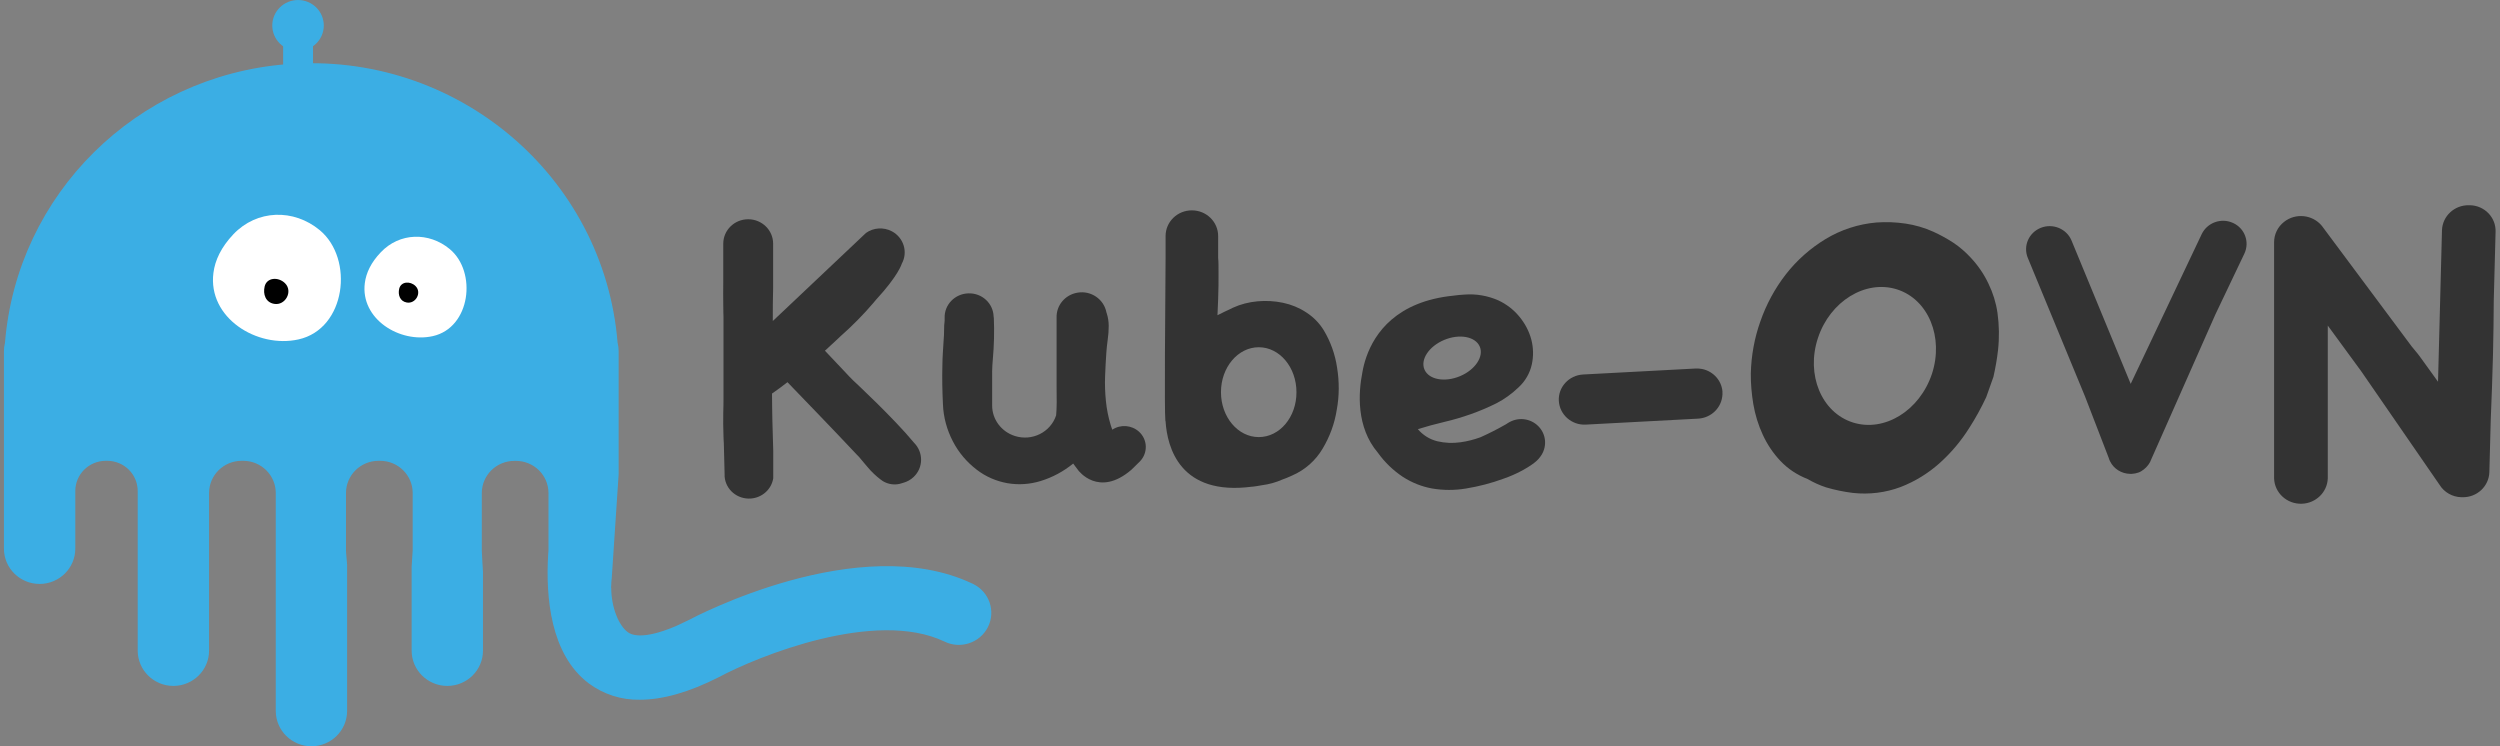 <svg width="134" height="40" viewBox="0 0 134 40" fill="none" xmlns="http://www.w3.org/2000/svg">
<rect x="0" y="0" width="134" height="40" fill="#808080" stroke="none"/>
<g clip-path="url(#clip0_4512_20115)">
<path d="M52.105 31.275C46.046 28.409 37.229 33.067 36.891 33.246C35.361 34.022 34.15 34.261 33.646 33.883C33.167 33.52 32.765 32.577 32.761 31.49H32.752L32.761 31.395C32.761 31.263 32.773 31.132 32.789 30.997L33.159 25.427V18.807C33.159 18.66 33.139 18.513 33.103 18.369C32.37 9.4 24.427 2.72 15.361 3.441C7.305 4.086 0.911 10.412 0.267 18.377C0.231 18.52 0.211 18.668 0.211 18.815V29.408C0.211 30.451 1.068 31.299 2.123 31.299C3.178 31.299 4.036 30.451 4.036 29.408V26.319C4.036 25.423 4.768 24.699 5.674 24.699H5.743C6.648 24.699 7.381 25.423 7.381 26.319V34.874C7.381 35.917 8.239 36.765 9.293 36.765C10.348 36.765 11.206 35.917 11.206 34.874V26.427C11.206 25.471 11.987 24.699 12.953 24.699H13.034C14 24.699 14.781 25.471 14.781 26.427V38.111C14.785 39.154 15.638 39.997 16.693 40.001C17.748 39.997 18.601 39.154 18.605 38.111V30.264C18.605 30.264 18.565 29.751 18.553 29.659C18.549 29.607 18.545 29.552 18.545 29.5V26.427C18.545 25.471 19.326 24.699 20.292 24.699H20.373C21.339 24.699 22.12 25.471 22.12 26.427V29.5C22.12 29.559 22.116 29.615 22.108 29.675C22.1 29.755 22.064 30.384 22.064 30.384V34.874C22.064 35.917 22.921 36.765 23.976 36.765C25.031 36.765 25.888 35.917 25.888 34.874V30.654C25.888 30.654 25.824 29.655 25.824 29.504V26.431C25.824 25.475 26.605 24.703 27.571 24.703H27.652C28.618 24.703 29.399 25.475 29.399 26.431V29.456L29.391 29.607C29.391 29.635 29.383 29.663 29.383 29.691C29.383 29.695 29.383 29.699 29.383 29.699C29.242 32.004 29.504 35.077 31.549 36.622C32.338 37.215 33.308 37.525 34.298 37.505C35.526 37.505 36.94 37.103 38.53 36.295C40.635 35.169 46.908 32.625 50.615 34.384C51.473 34.81 52.52 34.464 52.951 33.616C53.381 32.768 53.031 31.733 52.174 31.307C52.157 31.299 52.137 31.291 52.117 31.279L52.105 31.275Z" fill="#3BAEE4"/>
<path d="M11.44 14.623C11.126 17.031 13.779 18.687 15.997 18.193C18.549 17.628 18.988 13.874 17.14 12.338C15.743 11.179 13.771 11.227 12.506 12.56C11.854 13.249 11.524 13.954 11.44 14.623Z" fill="white"/>
<path d="M14.692 16.286C15.292 16.394 15.719 15.618 15.276 15.18C14.921 14.829 14.301 14.865 14.185 15.355C14.088 15.765 14.233 16.207 14.692 16.286Z" fill="black"/>
<path d="M19.555 15.168C19.306 17.091 21.419 18.409 23.191 18.018C25.228 17.569 25.578 14.571 24.105 13.349C22.989 12.425 21.415 12.461 20.409 13.524C19.886 14.069 19.624 14.631 19.555 15.168Z" fill="white"/>
<path d="M21.804 16.215C22.283 16.299 22.626 15.681 22.271 15.331C21.989 15.053 21.494 15.08 21.398 15.475C21.321 15.797 21.434 16.151 21.804 16.215Z" fill="black"/>
<path d="M15.977 1.466C16.42 1.466 16.778 1.82 16.778 2.258V4.519C16.778 4.957 16.42 5.311 15.977 5.311C15.534 5.311 15.176 4.957 15.176 4.519V2.258C15.176 1.82 15.534 1.466 15.977 1.466Z" fill="#3BAEE4"/>
<path d="M15.975 2.732C16.737 2.732 17.355 2.121 17.355 1.366C17.355 0.612 16.737 0.001 15.975 0.001C15.212 0.001 14.594 0.612 14.594 1.366C14.594 2.121 15.212 2.732 15.975 2.732Z" fill="#3BAEE4"/>
<path d="M92.323 21.096C92.323 21.073 92.323 21.049 92.323 21.019C92.323 20.99 92.323 21.008 92.323 21.002V20.99C92.323 20.984 92.323 20.978 92.323 20.972C92.268 20.392 91.839 19.913 91.258 19.783C91.234 19.777 91.21 19.771 91.186 19.771C91.083 19.753 90.98 19.747 90.877 19.753L84.853 20.073C84.097 20.114 83.511 20.747 83.553 21.487C83.595 22.226 84.242 22.8 84.998 22.759L91.022 22.439C91.73 22.398 92.292 21.842 92.323 21.144C92.329 21.126 92.329 21.114 92.323 21.096Z" fill="#333333"/>
<path d="M71.668 19.707C71.565 19.003 71.323 18.322 70.96 17.713C70.724 17.322 70.398 16.991 70.01 16.742C69.635 16.494 69.212 16.322 68.765 16.228C68.317 16.133 67.857 16.109 67.398 16.151C66.944 16.192 66.497 16.305 66.085 16.494C65.94 16.565 65.801 16.636 65.662 16.695C65.523 16.76 65.39 16.831 65.257 16.896C65.287 16.269 65.305 15.742 65.311 15.316C65.317 14.89 65.311 14.512 65.311 14.192C65.311 14.062 65.305 13.944 65.293 13.825V12.654C65.293 11.891 64.664 11.275 63.884 11.275C63.104 11.275 62.475 11.891 62.475 12.654V13.873C62.456 16.316 62.408 22.115 62.463 22.541C62.463 22.558 62.469 22.57 62.475 22.588C62.565 23.978 63.243 26.599 67.12 26.085H67.15C67.313 26.067 67.476 26.037 67.64 26.008C68.015 25.96 68.384 25.86 68.728 25.706C68.91 25.641 69.085 25.57 69.261 25.487C69.944 25.191 70.513 24.688 70.888 24.055C71.275 23.41 71.535 22.706 71.65 21.967C71.789 21.221 71.789 20.452 71.668 19.707ZM67.47 23.428C66.352 23.428 65.444 22.351 65.444 21.02C65.444 19.689 66.352 18.612 67.47 18.612C68.589 18.612 69.49 19.689 69.49 21.02C69.496 22.351 68.595 23.428 67.47 23.428Z" fill="#333333"/>
<path d="M82.596 23.014C82.251 22.517 81.598 22.327 81.035 22.564C80.963 22.593 80.896 22.629 80.83 22.67L80.721 22.741C80.273 22.996 79.814 23.232 79.348 23.439C79.003 23.564 78.641 23.658 78.278 23.706C77.866 23.765 77.449 23.747 77.044 23.652C76.632 23.552 76.264 23.321 75.998 23.002C76.451 22.86 76.917 22.735 77.407 22.617C77.891 22.505 78.368 22.363 78.84 22.197C79.306 22.031 79.753 21.842 80.195 21.623C80.636 21.398 81.041 21.102 81.398 20.759C81.755 20.428 82.003 20.002 82.106 19.529C82.203 19.085 82.191 18.629 82.076 18.191C81.955 17.742 81.731 17.322 81.429 16.961C81.126 16.594 80.739 16.298 80.304 16.097C79.735 15.848 79.118 15.742 78.501 15.789C78.296 15.801 78.096 15.819 77.897 15.848C74.854 16.156 73.687 17.854 73.24 19.126C73.143 19.398 73.07 19.682 73.022 19.966C72.81 21.031 72.683 22.895 73.856 24.268C74.219 24.777 74.673 25.215 75.199 25.564C75.677 25.871 76.209 26.084 76.772 26.185C77.37 26.285 77.981 26.285 78.574 26.185C79.269 26.072 79.947 25.895 80.606 25.652C80.927 25.54 81.241 25.404 81.543 25.244L81.683 25.167C82.378 24.777 82.517 24.534 82.517 24.534C82.88 24.108 82.922 23.481 82.596 23.014ZM77.407 18.221C78.229 17.878 79.076 18.038 79.312 18.57C79.548 19.103 79.076 19.819 78.259 20.162C77.443 20.505 76.59 20.351 76.354 19.813C76.118 19.274 76.59 18.564 77.407 18.221Z" fill="#333333"/>
<path d="M57.794 25.208C57.794 25.208 58.883 26.693 60.643 25.179L61.108 24.723C61.538 24.267 61.514 23.557 61.048 23.137C60.655 22.782 60.062 22.735 59.62 23.031C59.59 22.948 59.554 22.859 59.53 22.77C59.403 22.351 59.318 21.919 59.276 21.487C59.233 21.049 59.215 20.605 59.233 20.161C59.252 19.718 59.27 19.297 59.3 18.901C59.312 18.688 59.342 18.457 59.373 18.209C59.409 17.966 59.427 17.718 59.427 17.469C59.427 17.238 59.391 17.008 59.318 16.783C59.318 16.777 59.312 16.765 59.306 16.753C59.173 16.037 58.477 15.558 57.746 15.688C57.086 15.801 56.615 16.369 56.633 17.02V17.842C56.633 17.872 56.633 17.901 56.633 17.931V20.706C56.645 21.285 56.645 21.895 56.609 22.262C56.312 23.167 55.32 23.664 54.395 23.368C53.669 23.137 53.173 22.475 53.179 21.723V20.57C53.179 20.386 53.179 20.203 53.179 20.013V19.948C53.179 19.936 53.179 19.925 53.179 19.913C53.179 19.694 53.198 19.475 53.216 19.25C53.282 18.517 53.3 17.783 53.27 17.049C53.27 17.02 53.264 16.996 53.258 16.972C53.24 16.262 52.635 15.7 51.909 15.724C51.184 15.742 50.609 16.333 50.633 17.043V17.191C50.609 17.357 50.603 17.523 50.603 17.688C50.603 17.866 50.597 18.049 50.579 18.233C50.567 18.475 50.548 18.706 50.536 18.925C50.524 19.144 50.512 19.369 50.512 19.599C50.494 20.256 50.506 20.942 50.542 21.67C50.567 22.362 50.754 23.043 51.075 23.658C51.383 24.256 51.825 24.776 52.363 25.184C52.841 25.551 53.403 25.794 54.002 25.9C54.595 26.001 55.206 25.96 55.78 25.782C56.415 25.587 57.008 25.267 57.522 24.847L57.794 25.208Z" fill="#333333"/>
<path d="M107.065 16.77C106.987 16.226 106.823 15.7 106.581 15.203C106.345 14.7 106.025 14.232 105.644 13.824C105.366 13.522 105.057 13.25 104.713 13.019C104.368 12.794 104.005 12.593 103.63 12.422C103.158 12.209 102.656 12.061 102.136 11.984C101.622 11.907 101.102 11.889 100.582 11.925C99.608 12.008 98.671 12.315 97.842 12.818C97.025 13.315 96.306 13.954 95.725 14.7C95.132 15.463 94.673 16.315 94.358 17.22C94.038 18.114 93.868 19.054 93.844 20.007C93.838 20.563 93.887 21.113 93.977 21.658C94.074 22.226 94.243 22.782 94.485 23.302C94.721 23.817 95.042 24.297 95.435 24.711C95.84 25.137 96.336 25.462 96.886 25.675C97.201 25.858 97.534 26.012 97.884 26.125C98.35 26.261 98.828 26.361 99.318 26.421C100.189 26.515 101.066 26.409 101.882 26.101C102.644 25.805 103.346 25.373 103.95 24.835C104.573 24.279 105.112 23.64 105.553 22.936C105.892 22.409 106.194 21.859 106.46 21.291L106.847 20.202C106.956 19.723 107.041 19.238 107.095 18.759C107.168 18.096 107.156 17.427 107.065 16.77ZM103.551 20.042C102.892 22.013 101.005 23.178 99.318 22.646C97.63 22.113 96.79 20.078 97.443 18.114C98.09 16.149 99.989 14.978 101.676 15.51C103.358 16.043 104.198 18.072 103.551 20.042Z" fill="#333333"/>
<path d="M119.69 11.95C119.055 11.66 118.305 11.932 118.009 12.554L114.205 20.576L111.036 12.897C110.776 12.264 110.038 11.956 109.391 12.21C108.743 12.465 108.429 13.187 108.689 13.82L111.755 21.245L113.031 24.552C113.05 24.612 113.068 24.671 113.098 24.724C113.298 25.132 113.715 25.393 114.181 25.399H114.265C114.386 25.393 114.507 25.369 114.622 25.328C114.725 25.292 114.816 25.233 114.9 25.168C115.094 25.02 115.239 24.825 115.318 24.594C115.348 24.529 115.378 24.464 115.408 24.393L118.747 16.849L120.301 13.589C120.591 12.968 120.319 12.234 119.69 11.95Z" fill="#333333"/>
<path d="M132.396 11.001H132.336C131.555 10.984 130.914 11.587 130.89 12.344L130.678 20.462C130.364 20.018 130.049 19.581 129.723 19.137L129.602 18.977L129.257 18.557L124.449 12.102C123.947 11.498 123.04 11.404 122.423 11.895C122.084 12.161 121.891 12.563 121.891 12.989V25.639C121.915 26.42 122.586 27.029 123.378 27C124.134 26.976 124.745 26.379 124.769 25.639V17.451L126.566 19.906L130.757 25.982C131.005 26.385 131.446 26.639 131.924 26.651H131.985C132.765 26.669 133.406 26.065 133.43 25.308L133.503 22.533C133.551 21.361 133.594 20.196 133.624 19.024C133.648 18.048 133.66 17.072 133.666 16.096L133.763 12.421C133.787 11.652 133.17 11.019 132.396 11.001Z" fill="#333333"/>
<path d="M48.994 23.733C47.893 22.402 45.849 20.503 45.71 20.372C45.571 20.242 45.426 20.077 45.286 19.929L44.216 18.799C44.724 18.337 45.069 18.006 45.069 18.006C45.377 17.734 45.674 17.456 45.964 17.16C46.254 16.864 46.532 16.568 46.792 16.26C46.847 16.195 46.901 16.13 46.956 16.065C48.165 14.758 48.335 14.136 48.335 14.136C48.679 13.509 48.438 12.734 47.803 12.397C47.361 12.166 46.823 12.196 46.417 12.486L41.422 17.207C41.422 16.61 41.422 16.012 41.44 15.426C41.44 15.32 41.44 15.213 41.44 15.107C41.44 15.065 41.44 15.03 41.44 14.988V13.059C41.44 12.338 40.841 11.752 40.103 11.752C39.365 11.752 38.767 12.338 38.767 13.059V14.988C38.767 15.024 38.767 15.059 38.767 15.089C38.761 15.539 38.761 15.953 38.767 16.331C38.767 16.716 38.779 16.929 38.779 16.976V21.443C38.779 21.526 38.779 21.763 38.767 22.136C38.755 22.508 38.767 22.923 38.779 23.366C38.779 23.502 38.791 23.627 38.797 23.757L38.839 25.425V25.455C38.839 25.467 38.839 25.473 38.839 25.485V25.538C38.894 26.248 39.523 26.774 40.248 26.721C40.859 26.674 41.355 26.224 41.446 25.632V24.171C41.428 23.603 41.41 23.041 41.398 22.479C41.386 22.017 41.386 21.562 41.38 21.094C41.646 20.917 41.924 20.704 42.208 20.485L43.889 22.23C44.561 22.928 45.238 23.639 45.922 24.366C45.994 24.437 46.085 24.526 46.182 24.656L46.496 25.029C46.605 25.159 46.72 25.283 46.847 25.402C46.962 25.514 47.083 25.615 47.21 25.709C47.434 25.887 47.718 25.976 48.008 25.964C48.141 25.958 48.28 25.928 48.407 25.881C48.619 25.822 48.819 25.715 48.976 25.561C49.496 25.064 49.502 24.248 48.994 23.733Z" fill="#333333"/>
</g>
<defs>
<clipPath id="clip0_4512_20115">
<rect width="134" height="40" fill="white" transform="translate(0 0.001)"/>
</clipPath>
</defs>
</svg>

